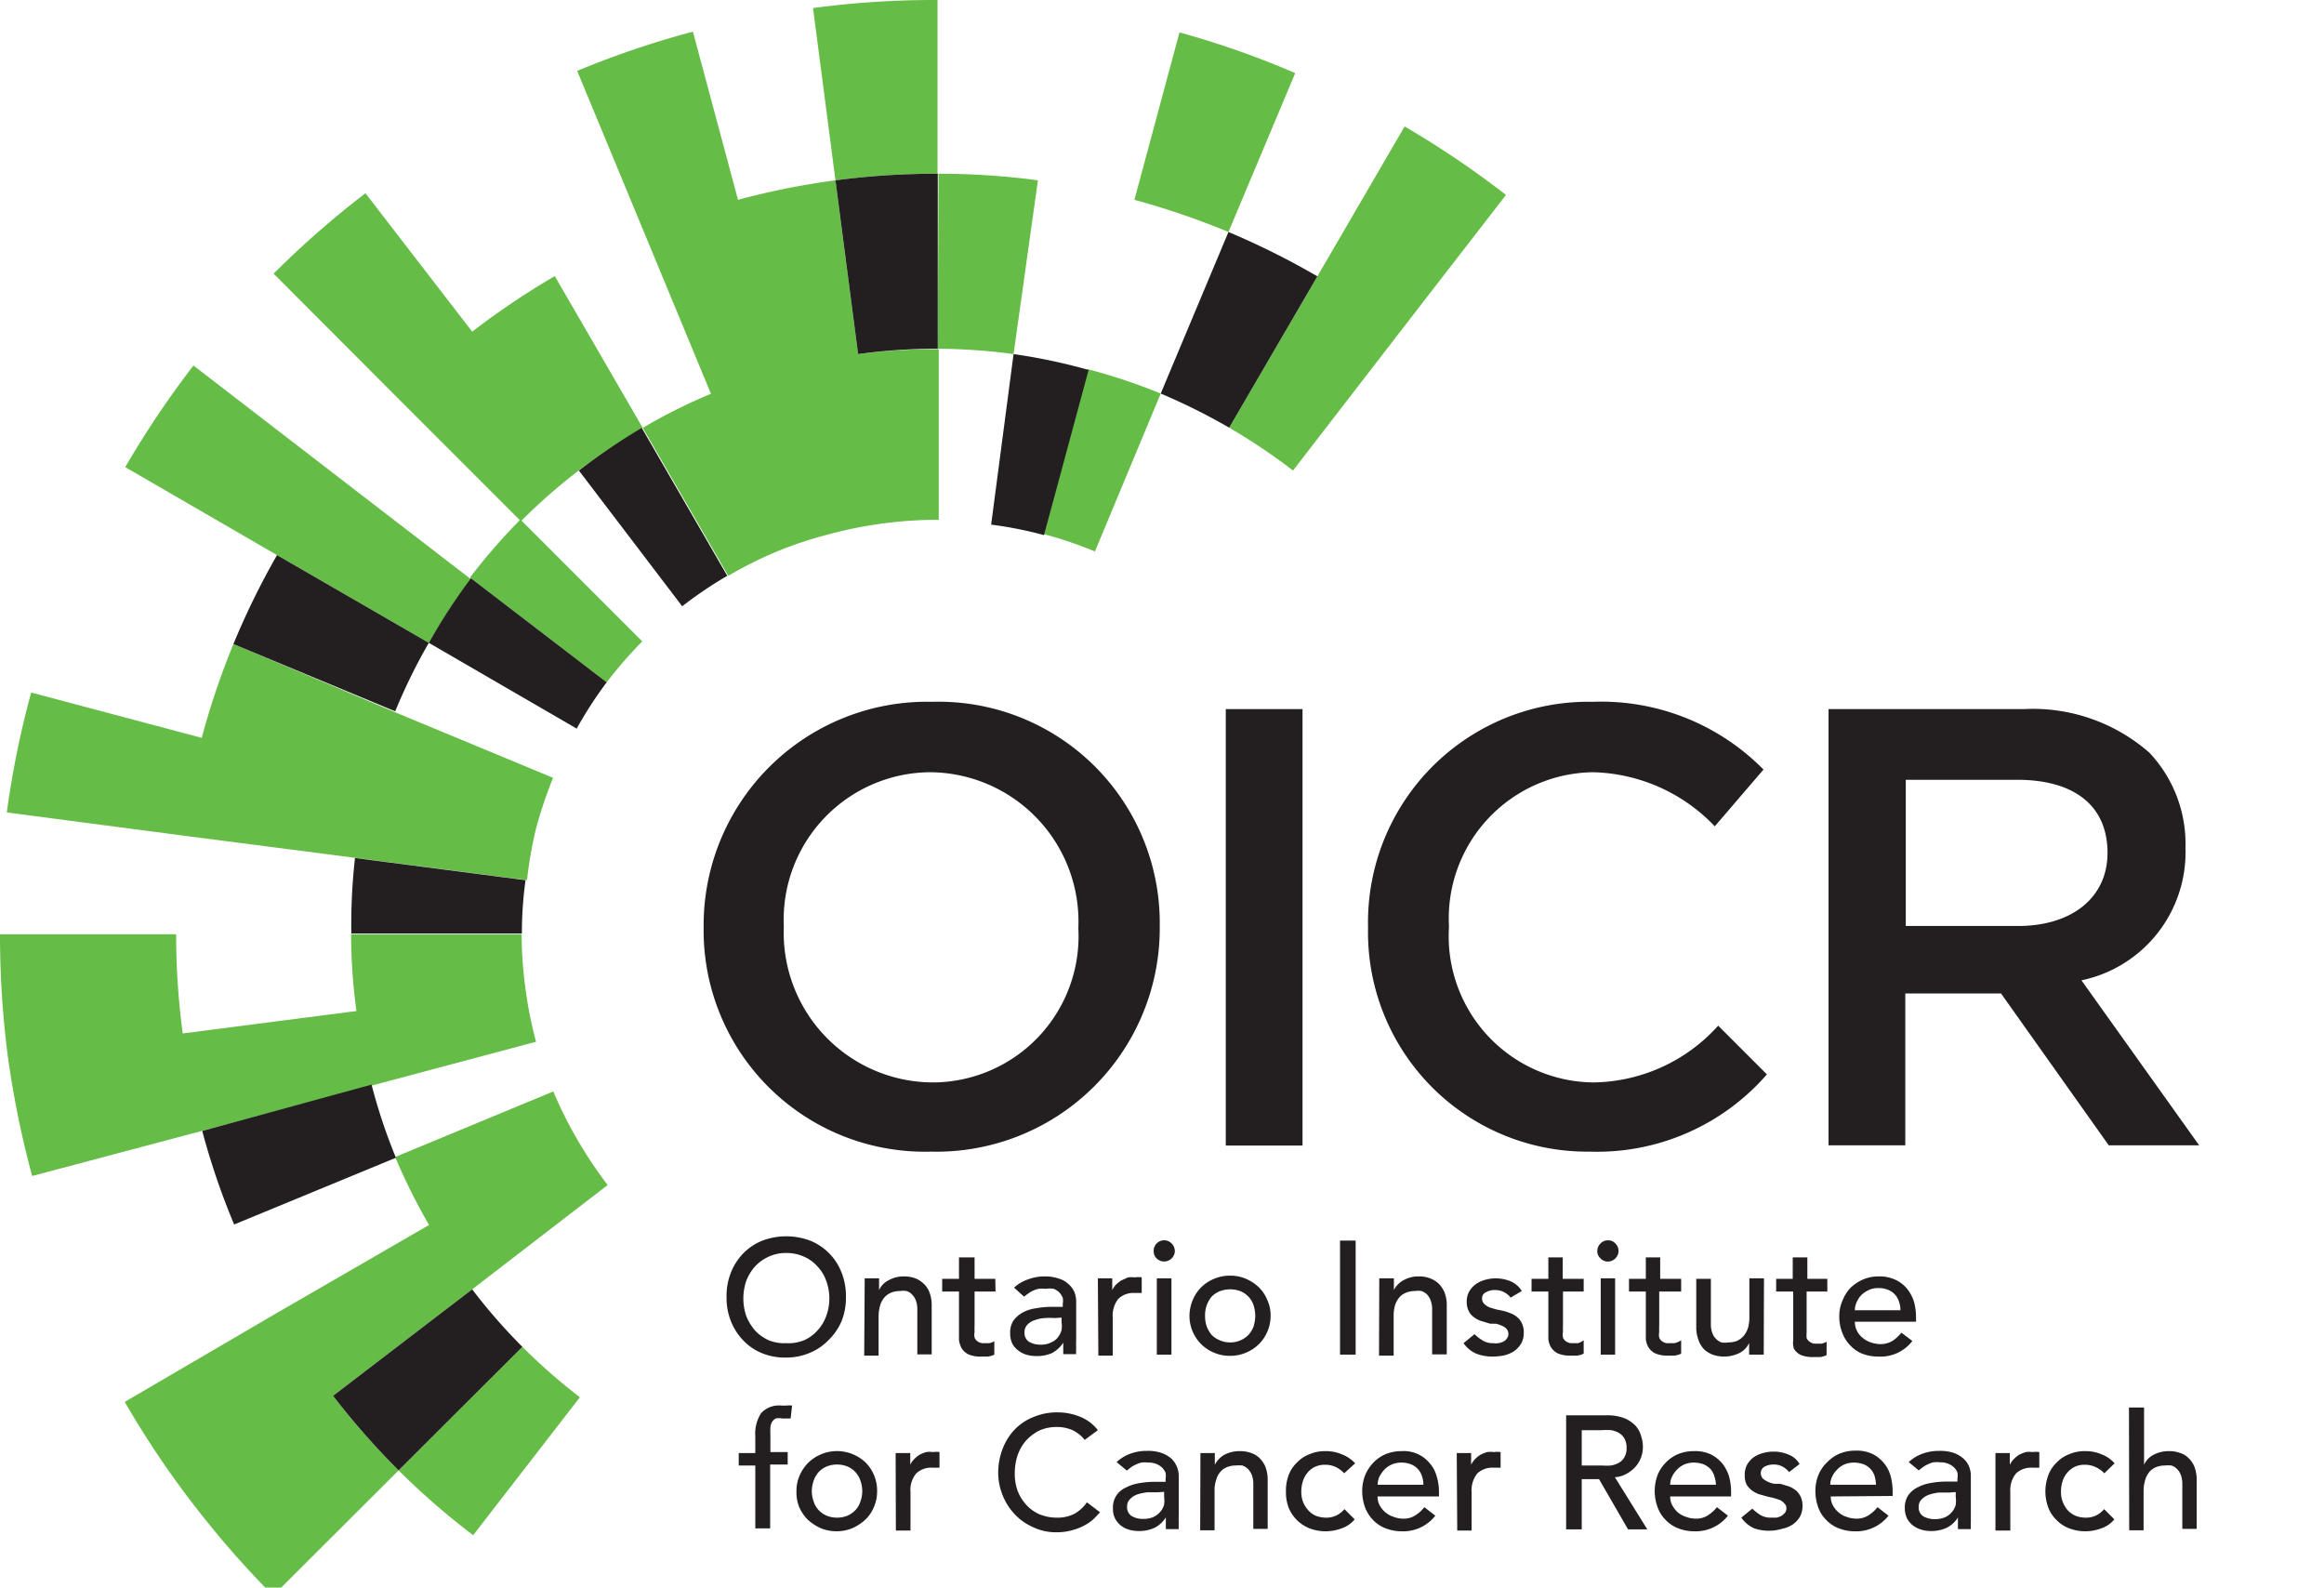 <svg xmlns="http://www.w3.org/2000/svg" xmlns:svg="http://www.w3.org/2000/svg" id="svg8190" width="95.385" height="65.148" version="1.1" viewBox="0 0 95.385 65.148"><defs id="defs8014"><style id="style8012">.cls-1{fill:#c2c1c0}.cls-2{fill:#010101}.cls-3{fill:#65bc46}.cls-4{fill:#231f20}</style><clipPath id="clipPath8741" clipPathUnits="userSpaceOnUse"><rect id="rect8743" width="96.715" height="65.806" x="-1.329" y="-.658" fill="#c8bf56" fill-opacity=".439" stroke="none" stroke-dasharray="none" stroke-miterlimit="4" stroke-opacity=".963" stroke-width=".91"/></clipPath></defs><title id="title8016">Artwork</title><g id="Layer_2" clip-path="url(#clipPath8741)" data-name="Layer 2" transform="translate(4.5010173e-6,1.1408888e-5)"><g id="Artwork"><rect id="rect8018" width="1" height="38.92" x="105.33" y="24.87" fill="#c2c1c0" class="cls-1"/><path id="path8020" fill="#010101" d="M 128.44,31.48 H 134 V 39 a 16.69,16.69 0 0 1 -2.6,0.63 20.15,20.15 0 0 1 -2.69,0.18 6.72,6.72 0 0 1 -5.25,-2 8.11,8.11 0 0 1 -1.85,-5.69 7.58,7.58 0 0 1 2.08,-5.67 7.83,7.83 0 0 1 5.73,-2 11.17,11.17 0 0 1 4.45,0.9 l -0.86,2 a 8.71,8.71 0 0 0 -3.65,-0.84 4.91,4.91 0 0 0 -3.83,1.49 5.79,5.79 0 0 0 -1.39,4.12 6.11,6.11 0 0 0 1.26,4.18 4.54,4.54 0 0 0 3.6,1.46 12.15,12.15 0 0 0 2.54,-0.3 v -3.88 h -3.11 z" class="cls-2"/><path id="path8022" fill="#010101" d="m 142.77,39.82 a 5.47,5.47 0 0 1 -4.13,-1.58 5.82,5.82 0 0 1 -1.49,-4.24 6.45,6.45 0 0 1 1.38,-4.37 4.77,4.77 0 0 1 3.8,-1.59 4.69,4.69 0 0 1 3.56,1.4 5.21,5.21 0 0 1 1.3,3.75 v 1.3 h -7.56 a 3.74,3.74 0 0 0 0.89,2.54 3.12,3.12 0 0 0 2.37,0.89 9.06,9.06 0 0 0 1.87,-0.19 10.19,10.19 0 0 0 1.86,-0.63 v 2 a 7.59,7.59 0 0 1 -1.78,0.59 11.09,11.09 0 0 1 -2.07,0.13 z m -0.44,-9.93 a 2.4,2.4 0 0 0 -1.84,0.73 3.44,3.44 0 0 0 -0.83,2.12 h 5.15 a 3.15,3.15 0 0 0 -0.68,-2.13 2.32,2.32 0 0 0 -1.8,-0.72 z" class="cls-2"/><path id="path8024" fill="#010101" d="M 160.42,39.61 H 158 v -7 a 3.08,3.08 0 0 0 -0.53,-2 2,2 0 0 0 -1.68,-0.65 2.68,2.68 0 0 0 -2.24,0.9 4.94,4.94 0 0 0 -0.71,3 v 5.65 h -2.41 V 28.24 h 1.89 l 0.34,1.49 h 0.12 a 3.29,3.29 0 0 1 1.46,-1.25 4.84,4.84 0 0 1 2.09,-0.44 q 4.08,0 4.08,4.15 z" class="cls-2"/><path id="path8026" fill="#010101" d="m 174.36,33.92 a 6.2,6.2 0 0 1 -1.47,4.32 5.12,5.12 0 0 1 -4,1.56 5.4,5.4 0 0 1 -2.81,-0.72 4.68,4.68 0 0 1 -1.88,-2.08 6.87,6.87 0 0 1 -0.66,-3.12 6.09,6.09 0 0 1 1.46,-4.29 5.12,5.12 0 0 1 4,-1.59 5,5 0 0 1 3.9,1.58 6.16,6.16 0 0 1 1.46,4.34 z m -8.25,0 c 0,2.62 1,3.93 2.9,3.93 1.9,0 2.89,-1.31 2.88,-3.93 C 171.88,31.3 170.92,30 169,30 a 2.48,2.48 0 0 0 -2.2,1 5.12,5.12 0 0 0 -0.69,2.92 z" class="cls-2"/><path id="path8028" fill="#010101" d="m 187.21,39.61 h -2.42 v -7 a 3.17,3.17 0 0 0 -0.49,-1.94 1.82,1.82 0 0 0 -1.54,-0.64 2.32,2.32 0 0 0 -2,0.91 5.31,5.31 0 0 0 -0.65,3 v 5.65 H 177.7 V 28.24 h 1.89 l 0.34,1.49 h 0.12 a 3.12,3.12 0 0 1 1.37,-1.25 4.46,4.46 0 0 1 2,-0.44 c 1.74,0 2.89,0.59 3.47,1.78 h 0.16 a 3.45,3.45 0 0 1 1.42,-1.31 4.45,4.45 0 0 1 2.09,-0.47 3.81,3.81 0 0 1 3,1 4.52,4.52 0 0 1 0.93,3.13 v 7.39 h -2.41 v -7 A 3.16,3.16 0 0 0 191.58,30.62 1.82,1.82 0 0 0 190,30 a 2.38,2.38 0 0 0 -2.06,0.88 4.48,4.48 0 0 0 -0.65,2.69 z" class="cls-2"/><path id="path8030" fill="#010101" d="m 198.11,25.24 a 1.31,1.31 0 0 1 0.35,-1 1.35,1.35 0 0 1 1,-0.35 1.33,1.33 0 0 1 1,0.35 1.35,1.35 0 0 1 0.35,1 1.31,1.31 0 0 1 -0.35,1 1.37,1.37 0 0 1 -1,0.35 1.35,1.35 0 0 1 -1,-0.35 1.31,1.31 0 0 1 -0.35,-1 z m 2.55,14.35 h -2.41 V 28.24 h 2.41 z" class="cls-2"/><path id="path8032" fill="#010101" d="M 209.21,39.82 A 5,5 0 0 1 205.3,38.32 6.22,6.22 0 0 1 204,34 a 6.28,6.28 0 0 1 1.4,-4.4 5.16,5.16 0 0 1 4,-1.54 7.52,7.52 0 0 1 3.23,0.67 l -0.7,1.93 a 7.09,7.09 0 0 0 -2.52,-0.59 q -2.94,0 -2.94,3.91 a 4.62,4.62 0 0 0 0.73,2.87 2.54,2.54 0 0 0 2.15,1 6.2,6.2 0 0 0 3,-0.8 v 2.1 a 5,5 0 0 1 -1.38,0.54 8.3,8.3 0 0 1 -1.76,0.13 z" class="cls-2"/><path id="path8034" fill="#010101" d="m 223.18,36.38 a 3,3 0 0 1 -1.18,2.55 5.76,5.76 0 0 1 -3.47,0.89 8.26,8.26 0 0 1 -3.64,-0.69 v -2.08 a 9.07,9.07 0 0 0 3.72,0.92 c 1.48,0 2.23,-0.45 2.23,-1.34 a 1.06,1.06 0 0 0 -0.25,-0.72 3.12,3.12 0 0 0 -0.81,-0.59 13.68,13.68 0 0 0 -1.57,-0.7 7.17,7.17 0 0 1 -2.65,-1.52 2.81,2.81 0 0 1 -0.69,-2 2.59,2.59 0 0 1 1.13,-2.26 5.59,5.59 0 0 1 3.19,-0.8 9,9 0 0 1 3.78,0.81 l -0.78,1.81 A 8.26,8.26 0 0 0 219.1,29.9 c -1.28,0 -1.91,0.36 -1.91,1.09 a 1.08,1.08 0 0 0 0.5,0.9 10.68,10.68 0 0 0 2.17,1 10.1,10.1 0 0 1 2,1 3.1,3.1 0 0 1 0.94,1 3,3 0 0 1 0.38,1.49 z" class="cls-2"/><path id="path8036" fill="#010101" d="M 239.38,39.61 238.89,38 h -0.08 a 4.67,4.67 0 0 1 -1.65,1.41 5.18,5.18 0 0 1 -2.13,0.37 3.6,3.6 0 0 1 -2.61,-0.9 3.36,3.36 0 0 1 -0.94,-2.55 3,3 0 0 1 1.3,-2.65 7.47,7.47 0 0 1 4,-1 l 2,-0.06 v -0.6 a 2.34,2.34 0 0 0 -0.51,-1.63 2.08,2.08 0 0 0 -1.57,-0.54 5.55,5.55 0 0 0 -1.67,0.26 13.64,13.64 0 0 0 -1.54,0.6 L 232.71,29 a 8.26,8.26 0 0 1 2,-0.73 9,9 0 0 1 2.07,-0.25 4.93,4.93 0 0 1 3.27,0.94 3.69,3.69 0 0 1 1.1,3 V 39.6 Z M 235.79,38 a 3,3 0 0 0 2.1,-0.73 2.68,2.68 0 0 0 0.79,-2.06 v -0.94 l -1.46,0.06 a 5,5 0 0 0 -2.48,0.57 1.71,1.71 0 0 0 -0.77,1.55 1.51,1.51 0 0 0 0.45,1.17 2,2 0 0 0 1.37,0.38 z" class="cls-2"/><path id="path8038" fill="#010101" d="m 255,39.61 h -2.42 v -7 a 3.08,3.08 0 0 0 -0.53,-2 2,2 0 0 0 -1.68,-0.65 2.68,2.68 0 0 0 -2.24,0.9 4.94,4.94 0 0 0 -0.71,3 v 5.65 H 245 V 28.24 h 1.9 l 0.34,1.49 h 0.12 a 3.29,3.29 0 0 1 1.46,-1.25 4.84,4.84 0 0 1 2.08,-0.48 q 4.1,0 4.1,4.19 z" class="cls-2"/><path id="path8040" fill="#010101" d="m 262.67,39.82 a 4,4 0 0 1 -3.31,-1.58 6.85,6.85 0 0 1 -1.19,-4.32 6.91,6.91 0 0 1 1.21,-4.34 4,4 0 0 1 3.34,-1.58 3.91,3.91 0 0 1 3.4,1.65 h 0.12 a 13.84,13.84 0 0 1 -0.17,-1.93 v -4.06 h 2.42 v 16 h -1.89 l -0.42,-1.49 h -0.11 a 3.86,3.86 0 0 1 -3.4,1.65 z m 0.65,-2 a 2.63,2.63 0 0 0 2.16,-0.84 4.4,4.4 0 0 0 0.7,-2.71 V 34 a 5.08,5.08 0 0 0 -0.7,-3 2.59,2.59 0 0 0 -2.18,-0.9 2.22,2.22 0 0 0 -2,1 5.29,5.29 0 0 0 -0.69,2.94 5.09,5.09 0 0 0 0.67,2.88 2.22,2.22 0 0 0 2.04,0.95 z" class="cls-2"/><path id="path8042" fill="#010101" d="m 122.31,48.62 h 4.45 a 8.37,8.37 0 0 1 4.48,0.9 3.18,3.18 0 0 1 1.38,2.85 3.49,3.49 0 0 1 -0.68,2.18 3,3 0 0 1 -1.95,1.1 v 0.1 a 3.87,3.87 0 0 1 2.32,1.17 3.6,3.6 0 0 1 0.74,2.37 3.87,3.87 0 0 1 -1.41,3.16 6.11,6.11 0 0 1 -3.92,1.14 h -5.41 z m 2.45,6.19 h 2.36 a 4,4 0 0 0 2.25,-0.49 1.89,1.89 0 0 0 0.71,-1.66 1.67,1.67 0 0 0 -0.76,-1.53 4.77,4.77 0 0 0 -2.43,-0.47 h -2.12 z m 0,2 v 4.75 h 2.6 a 3.81,3.81 0 0 0 2.32,-0.59 2.18,2.18 0 0 0 0.78,-1.86 2,2 0 0 0 -0.8,-1.73 4.22,4.22 0 0 0 -2.43,-0.56 z" class="cls-2"/><path id="path8044" fill="#010101" d="m 136.29,49.24 a 1.31,1.31 0 0 1 0.35,-1 1.35,1.35 0 0 1 1,-0.35 1.33,1.33 0 0 1 1,0.35 1.35,1.35 0 0 1 0.35,1 1.31,1.31 0 0 1 -0.35,1 1.37,1.37 0 0 1 -1,0.35 1.35,1.35 0 0 1 -1,-0.35 1.31,1.31 0 0 1 -0.35,-1 z m 2.6,14.37 h -2.41 V 52.24 h 2.41 z" class="cls-2"/><path id="path8046" fill="#010101" d="m 152.89,57.92 a 6.24,6.24 0 0 1 -1.44,4.32 5.12,5.12 0 0 1 -4,1.56 5.4,5.4 0 0 1 -2.81,-0.72 4.68,4.68 0 0 1 -1.88,-2.08 6.87,6.87 0 0 1 -0.66,-3.12 6.09,6.09 0 0 1 1.42,-4.31 5.12,5.12 0 0 1 4,-1.55 5,5 0 0 1 3.9,1.58 6.13,6.13 0 0 1 1.47,4.32 z m -8.25,0 c 0,2.62 1,3.93 2.9,3.93 1.9,0 2.89,-1.31 2.87,-3.93 -0.02,-2.62 -1,-3.89 -2.89,-3.89 a 2.48,2.48 0 0 0 -2.2,1 5.05,5.05 0 0 0 -0.7,2.89 z" class="cls-2"/><path id="path8048" fill="#010101" d="m 156,49.24 a 1.31,1.31 0 0 1 0.35,-1 1.35,1.35 0 0 1 1,-0.35 1.33,1.33 0 0 1 1,0.35 1.35,1.35 0 0 1 0.35,1 1.31,1.31 0 0 1 -0.35,1 1.37,1.37 0 0 1 -1,0.35 1.35,1.35 0 0 1 -1,-0.35 1.31,1.31 0 0 1 -0.35,-1 z m 2.55,14.35 h -2.41 V 52.24 h 2.41 z" class="cls-2"/><path id="path8050" fill="#010101" d="m 172.53,63.61 h -2.42 v -7 a 3.08,3.08 0 0 0 -0.53,-2 2,2 0 0 0 -1.68,-0.61 2.68,2.68 0 0 0 -2.24,0.9 4.94,4.94 0 0 0 -0.71,3 v 5.65 h -2.41 V 52.24 h 1.89 l 0.34,1.49 h 0.12 a 3.29,3.29 0 0 1 1.46,-1.25 4.84,4.84 0 0 1 2.09,-0.44 q 4.08,0 4.08,4.15 z" class="cls-2"/><path id="path8052" fill="#010101" d="m 182.1,54.09 h -2.77 v 9.52 h -2.44 V 54.09 H 175 V 53 l 1.87,-0.73 V 51.5 a 4.09,4.09 0 0 1 0.94,-3 3.81,3.81 0 0 1 2.88,-1 7.63,7.63 0 0 1 2.5,0.42 l -0.64,1.83 a 5.47,5.47 0 0 0 -1.7,-0.29 1.36,1.36 0 0 0 -1.19,0.51 2.54,2.54 0 0 0 -0.37,1.52 v 0.75 h 2.77 z" class="cls-2"/><path id="path8054" fill="#010101" d="m 194.61,57.92 a 6.18,6.18 0 0 1 -1.43,4.32 5.12,5.12 0 0 1 -4,1.56 5.4,5.4 0 0 1 -2.81,-0.72 4.68,4.68 0 0 1 -1.88,-2.08 6.87,6.87 0 0 1 -0.66,-3.12 6.09,6.09 0 0 1 1.42,-4.31 5.12,5.12 0 0 1 4,-1.55 5,5 0 0 1 3.9,1.58 6.12,6.12 0 0 1 1.46,4.32 z m -8.25,0 c 0,2.62 1,3.93 2.9,3.93 1.9,0 2.89,-1.31 2.87,-3.93 -0.02,-2.62 -1,-3.89 -2.89,-3.89 a 2.48,2.48 0 0 0 -2.2,1 5.12,5.12 0 0 0 -0.69,2.89 z" class="cls-2"/><path id="path8056" fill="#010101" d="m 203.65,52.06 a 5.41,5.41 0 0 1 1.2,0.1 l -0.24,2.25 a 4.81,4.81 0 0 0 -1.07,-0.12 3.11,3.11 0 0 0 -2.34,0.94 3.37,3.37 0 0 0 -0.9,2.45 v 5.93 h -2.41 V 52.24 h 1.89 l 0.32,2 h 0.12 a 4.45,4.45 0 0 1 1.47,-1.61 3.48,3.48 0 0 1 1.96,-0.57 z" class="cls-2"/><path id="path8058" fill="#010101" d="m 217,63.61 h -2.42 v -7 a 3.17,3.17 0 0 0 -0.49,-1.94 1.82,1.82 0 0 0 -1.54,-0.64 2.32,2.32 0 0 0 -2,0.91 5.31,5.31 0 0 0 -0.65,3 v 5.65 h -2.41 V 52.24 h 1.89 l 0.34,1.49 h 0.12 a 3.12,3.12 0 0 1 1.37,-1.25 4.46,4.46 0 0 1 2,-0.44 c 1.74,0 2.89,0.59 3.47,1.78 h 0.16 a 3.45,3.45 0 0 1 1.42,-1.31 4.45,4.45 0 0 1 2.09,-0.47 3.81,3.81 0 0 1 3,1 4.55,4.55 0 0 1 0.8,3.2 v 7.39 h -2.41 v -7 a 3.16,3.16 0 0 0 -0.5,-1.94 1.82,1.82 0 0 0 -1.54,-0.64 2.38,2.38 0 0 0 -2.06,0.88 4.48,4.48 0 0 0 -0.65,2.69 z" class="cls-2"/><path id="path8060" fill="#010101" d="M 235.18,63.61 234.7,62 h -0.08 a 4.67,4.67 0 0 1 -1.62,1.44 5.18,5.18 0 0 1 -2.13,0.37 3.6,3.6 0 0 1 -2.61,-0.9 3.36,3.36 0 0 1 -0.94,-2.55 3,3 0 0 1 1.3,-2.65 7.47,7.47 0 0 1 4,-1 l 2,-0.06 v -0.6 a 2.34,2.34 0 0 0 -0.51,-1.63 2.08,2.08 0 0 0 -1.57,-0.54 5.55,5.55 0 0 0 -1.67,0.26 13.64,13.64 0 0 0 -1.54,0.6 L 228.52,53 a 8.26,8.26 0 0 1 2,-0.73 9,9 0 0 1 2.07,-0.25 4.93,4.93 0 0 1 3.27,0.94 3.69,3.69 0 0 1 1.1,3 V 63.6 Z M 231.59,62 a 3,3 0 0 0 2.11,-0.73 2.68,2.68 0 0 0 0.79,-2.06 V 58.27 L 233,58.3 a 5,5 0 0 0 -2.48,0.57 1.71,1.71 0 0 0 -0.77,1.55 1.51,1.51 0 0 0 0.45,1.17 1.94,1.94 0 0 0 1.36,0.38 z" class="cls-2"/><path id="path8062" fill="#010101" d="m 245,61.87 a 5.84,5.84 0 0 0 1.76,-0.28 v 1.81 a 5,5 0 0 1 -1,0.29 7.17,7.17 0 0 1 -1.31,0.12 q -3.42,0 -3.42,-3.61 v -6.11 h -1.55 V 53 l 1.66,-0.88 0.82,-2.4 h 1.49 v 2.49 h 3.23 v 1.83 h -3.23 v 6.07 a 1.7,1.7 0 0 0 0.44,1.29 1.62,1.62 0 0 0 1.11,0.47 z" class="cls-2"/><path id="path8064" fill="#010101" d="m 249.42,49.24 a 1.31,1.31 0 0 1 0.35,-1 1.35,1.35 0 0 1 1,-0.35 1.33,1.33 0 0 1 1,0.35 1.35,1.35 0 0 1 0.35,1 1.31,1.31 0 0 1 -0.35,1 1.37,1.37 0 0 1 -1,0.35 1.35,1.35 0 0 1 -1,-0.35 1.31,1.31 0 0 1 -0.35,-1 z M 252,63.59 h -2.41 V 52.24 H 252 Z" class="cls-2"/><path id="path8066" fill="#010101" d="m 260.52,63.82 a 5,5 0 0 1 -3.91,-1.5 6.22,6.22 0 0 1 -1.34,-4.32 6.28,6.28 0 0 1 1.4,-4.4 5.16,5.16 0 0 1 4,-1.54 7.52,7.52 0 0 1 3.23,0.67 l -0.73,1.94 a 7.09,7.09 0 0 0 -2.52,-0.59 q -2.94,0 -2.94,3.91 a 4.62,4.62 0 0 0 0.73,2.87 2.54,2.54 0 0 0 2.15,1 6.2,6.2 0 0 0 3,-0.8 v 2.1 a 5,5 0 0 1 -1.38,0.54 8.73,8.73 0 0 1 -1.69,0.12 z" class="cls-2"/><path id="path8068" fill="#010101" d="m 274.49,60.38 a 3,3 0 0 1 -1.21,2.55 5.76,5.76 0 0 1 -3.47,0.89 8.26,8.26 0 0 1 -3.64,-0.69 v -2.08 a 9.07,9.07 0 0 0 3.72,0.92 c 1.48,0 2.23,-0.45 2.23,-1.34 a 1.06,1.06 0 0 0 -0.25,-0.72 3.12,3.12 0 0 0 -0.81,-0.59 13.68,13.68 0 0 0 -1.57,-0.7 7.25,7.25 0 0 1 -2.6,-1.52 2.81,2.81 0 0 1 -0.69,-2 2.59,2.59 0 0 1 1.17,-2.26 5.59,5.59 0 0 1 3.19,-0.8 9,9 0 0 1 3.78,0.81 l -0.78,1.81 a 8.26,8.26 0 0 0 -3.09,-0.76 c -1.28,0 -1.91,0.36 -1.91,1.09 a 1.08,1.08 0 0 0 0.5,0.9 10.68,10.68 0 0 0 2.17,1 10.1,10.1 0 0 1 2,1 3.1,3.1 0 0 1 0.94,1 3.06,3.06 0 0 1 0.32,1.49 z" class="cls-2"/><path id="path8070" fill="#65bc46" d="M 38.48,7.13 V 0 h -0.11 a 37.6,37.6 0 0 0 -5,0.33 l 0.92,7.07 a 31.26,31.26 0 0 1 4.13,-0.27 z" class="cls-3"/><path id="path8072" fill="#65bc46" d="m 14.63,35.21 7,0.91 A 17.16,17.16 0 0 1 22,34 18.14,18.14 0 0 1 22.7,31.92 l -6.48,-2.69 -6.64,-2.8 a 31.67,31.67 0 0 0 -1.3,3.85 l -7,-1.86 a 37.9,37.9 0 0 0 -1,4.92 l 7.16,0.94 z" class="cls-3"/><path id="path8074" fill="#65bc46" d="M 48.41,1.33 46.56,8.2 a 31.91,31.91 0 0 1 3.86,1.32 L 53.16,3 A 36.42,36.42 0 0 0 48.41,1.33 Z" class="cls-3"/><path id="path8076" fill="#65bc46" d="m 23.8,57.34 a 24.44,24.44 0 0 1 -2.36,-2.07 l -5.08,5.07 A 30,30 0 0 0 19.42,63 Z" class="cls-3"/><path id="path8078" fill="#65bc46" d="M 15.25,44.55 22,42.75 a 16.85,16.85 0 0 1 -0.43,-2.16 16.55,16.55 0 0 1 -0.16,-2.25 h -7 a 23.59,23.59 0 0 0 0.22,3.15 L 7.5,42.41 A 30.35,30.35 0 0 1 7.23,38.34 H 0 a 38.93,38.93 0 0 0 0.32,5 39.63,39.63 0 0 0 1,4.92 l 7,-1.86 z" class="cls-3"/><path id="path8080" fill="#65bc46" d="m 24.94,48.63 a 17.85,17.85 0 0 1 -1.23,-1.84 17.14,17.14 0 0 1 -1,-2 l -6.49,2.69 a 24.17,24.17 0 0 0 1.39,2.79 l -6.23,3.6 -6.26,3.66 a 37.86,37.86 0 0 0 2.79,4.17 39.52,39.52 0 0 0 3.3,3.78 l 5.15,-5.14 a 31.32,31.32 0 0 1 -2.69,-3.06 l 5.71,-4.37 z" class="cls-3"/><path id="path8082" fill="#65bc46" d="m 42.85,21.92 a 17.14,17.14 0 0 1 2.09,0.71 l 2.7,-6.48 a 24,24 0 0 0 -3,-1 z" class="cls-3"/><path id="path8084" fill="#65bc46" d="M 35.22,14.53 34.29,7.4 a 31.11,31.11 0 0 0 -4,0.8 L 28.44,1.3 a 36.85,36.85 0 0 0 -4.75,1.61 l 2.74,6.61 2.75,6.64 a 22.16,22.16 0 0 0 -2.8,1.4 l 3.51,6.07 a 16.62,16.62 0 0 1 2,-1 16.05,16.05 0 0 1 2.11,-0.7 17,17 0 0 1 2.17,-0.44 17.27,17.27 0 0 1 2.29,-0.16 h 0.07 v -7 h -0.07 a 24.11,24.11 0 0 0 -3.24,0.2 z" class="cls-3"/><path id="path8086" fill="#65bc46" d="m 38.49,14.31 a 24.61,24.61 0 0 1 3.11,0.22 l 1,-7.13 A 30.61,30.61 0 0 0 38.52,7.13 Z" class="cls-3"/><path id="path8088" fill="#65bc46" d="M 19.38,13.61 15,7.93 a 38.22,38.22 0 0 0 -3.77,3.3 l 5.07,5.08 5.08,5.08 a 23.59,23.59 0 0 1 5,-3.83 l -3.61,-6.23 a 32.38,32.38 0 0 0 -3.39,2.28 z" class="cls-3"/><path id="path8090" fill="#65bc46" d="m 24.9,28 a 17.93,17.93 0 0 1 1.46,-1.68 l -5,-5 a 24.68,24.68 0 0 0 -2.07,2.38 z" class="cls-3"/><path id="path8092" fill="#65bc46" d="m 7.94,15 a 38.91,38.91 0 0 0 -2.8,4.17 l 6.23,3.61 6.23,3.6 a 24.08,24.08 0 0 1 1.73,-2.61 l -5.69,-4.38 z" class="cls-3"/><path id="path8094" fill="#65bc46" d="m 57.65,5.19 -3.58,6.15 -3.62,6.21 a 24.46,24.46 0 0 1 2.62,1.76 L 57.46,13.62 61.81,8 A 37.81,37.81 0 0 0 57.65,5.19 Z" class="cls-3"/><path id="path8096" fill="#231f20" d="M 54.07,11.34 A 31.83,31.83 0 0 0 50.42,9.52 l -2.78,6.63 a 25.36,25.36 0 0 1 2.81,1.4 z" class="cls-4"/><path id="path8098" fill="#231f20" d="m 41.6,14.53 -0.92,7 a 15.72,15.72 0 0 1 2.17,0.43 l 1.83,-6.78 A 24,24 0 0 0 41.6,14.53 Z" class="cls-4"/><path id="path8100" fill="#231f20" d="M 38.42,7.13 A 31.26,31.26 0 0 0 34.29,7.4 l 0.93,7.13 a 24.11,24.11 0 0 1 3.2,-0.22 h 0.07 V 7.13 Z" class="cls-4"/><path id="path8102" fill="#231f20" d="m 9.58,26.43 6.64,2.76 a 23.6,23.6 0 0 1 1.38,-2.81 l -6.23,-3.6 a 31.64,31.64 0 0 0 -1.79,3.65 z" class="cls-4"/><path id="path8104" fill="#231f20" d="m 16.36,60.34 5.08,-5.07 a 23.05,23.05 0 0 1 -2.06,-2.36 l -5.71,4.37 a 31.32,31.32 0 0 0 2.69,3.06 z" class="cls-4"/><path id="path8106" fill="#231f20" d="m 17.6,26.38 6.07,3.52 A 16.62,16.62 0 0 1 24.9,28 l -5.57,-4.27 a 24.08,24.08 0 0 0 -1.73,2.65 z" class="cls-4"/><path id="path8108" fill="#231f20" d="m 14.42,38.31 v 0 h 7 v 0 a 15.9,15.9 0 0 1 0.15,-2.19 l -7,-0.91 a 24.45,24.45 0 0 0 -0.15,3.1 z" class="cls-4"/><path id="path8110" fill="#231f20" d="m 9.61,50.25 6.64,-2.74 a 22.88,22.88 0 0 1 -1,-3 l -6.95,1.9 a 29.94,29.94 0 0 0 1.31,3.84 z" class="cls-4"/><path id="path8112" fill="#231f20" d="M 23.76,19.31 28,24.88 a 16.66,16.66 0 0 1 1.85,-1.25 l -3.51,-6.07 a 24.37,24.37 0 0 0 -2.58,1.75 z" class="cls-4"/><path id="path8114" fill="#231f20" d="m 32.25,55.71 a 2.45,2.45 0 0 1 -1,-0.19 A 2.18,2.18 0 0 1 30.5,55 2.43,2.43 0 0 1 30,54.22 a 2.58,2.58 0 0 1 -0.18,-1 2.61,2.61 0 0 1 0.18,-1 2.43,2.43 0 0 1 0.5,-0.78 2.33,2.33 0 0 1 0.77,-0.52 2.79,2.79 0 0 1 2,0 2.3,2.3 0 0 1 1.27,1.3 2.61,2.61 0 0 1 0.18,1 2.58,2.58 0 0 1 -0.18,1 A 2.43,2.43 0 0 1 34,55 a 2.28,2.28 0 0 1 -0.77,0.52 2.46,2.46 0 0 1 -0.98,0.19 z m 0,-0.59 A 1.73,1.73 0 0 0 33,55 a 1.59,1.59 0 0 0 0.55,-0.4 1.71,1.71 0 0 0 0.36,-0.59 2.09,2.09 0 0 0 0,-1.45 1.62,1.62 0 0 0 -0.36,-0.59 1.59,1.59 0 0 0 -0.55,-0.4 1.73,1.73 0 0 0 -0.73,-0.15 1.66,1.66 0 0 0 -0.72,0.15 1.74,1.74 0 0 0 -0.56,0.4 2,2 0 0 0 -0.36,0.59 2.25,2.25 0 0 0 0,1.45 2.08,2.08 0 0 0 0.36,0.59 1.74,1.74 0 0 0 0.56,0.4 1.66,1.66 0 0 0 0.7,0.12 z" class="cls-4"/><path id="path8116" fill="#231f20" d="m 35.49,52.46 h 0.59 v 0.48 0 a 0.84,0.84 0 0 1 0.39,-0.4 1.22,1.22 0 0 1 0.64,-0.16 1.25,1.25 0 0 1 0.43,0.07 1,1 0 0 1 0.36,0.22 0.9,0.9 0 0 1 0.25,0.37 1.45,1.45 0 0 1 0.09,0.54 v 2 h -0.59 v -1.84 a 1,1 0 0 0 -0.06,-0.37 0.63,0.63 0 0 0 -0.16,-0.25 0.49,0.49 0 0 0 -0.23,-0.14 0.75,0.75 0 0 0 -0.26,0 1,1 0 0 0 -0.35,0.06 0.8,0.8 0 0 0 -0.27,0.18 0.89,0.89 0 0 0 -0.19,0.33 1.61,1.61 0 0 0 -0.07,0.47 v 1.61 h -0.59 z" class="cls-4"/><path id="path8118" fill="#231f20" d="M 40.86,53 H 40 v 1.4 a 2.35,2.35 0 0 0 0,0.26 0.59,0.59 0 0 0 0,0.23 0.34,0.34 0 0 0 0.13,0.16 0.4,0.4 0 0 0 0.26,0.07 h 0.22 a 0.7,0.7 0 0 0 0.2,-0.08 v 0.55 a 0.86,0.86 0 0 1 -0.27,0.08 h -0.26 a 1.23,1.23 0 0 1 -0.53,-0.09 0.69,0.69 0 0 1 -0.28,-0.25 1,1 0 0 1 -0.11,-0.34 c 0,-0.13 0,-0.25 0,-0.38 V 53 h -0.69 v -0.52 h 0.69 V 51.6 H 40 v 0.88 h 0.85 z" class="cls-4"/><path id="path8120" fill="#231f20" d="m 41.62,52.84 a 1.62,1.62 0 0 1 0.58,-0.34 1.92,1.92 0 0 1 0.66,-0.12 1.8,1.8 0 0 1 0.6,0.09 1,1 0 0 1 0.4,0.23 0.93,0.93 0 0 1 0.24,0.33 1.09,1.09 0 0 1 0.07,0.4 V 55 a 3,3 0 0 0 0,0.31 2.11,2.11 0 0 0 0,0.26 h -0.53 c 0,-0.16 0,-0.32 0,-0.47 v 0 a 1.27,1.27 0 0 1 -0.47,0.43 1.54,1.54 0 0 1 -0.63,0.12 1.52,1.52 0 0 1 -0.42,-0.06 1,1 0 0 1 -0.34,-0.18 0.85,0.85 0 0 1 -0.24,-0.29 1,1 0 0 1 -0.08,-0.41 0.92,0.92 0 0 1 0.13,-0.51 1.19,1.19 0 0 1 0.37,-0.33 1.55,1.55 0 0 1 0.55,-0.18 3.55,3.55 0 0 1 0.67,-0.06 h 0.44 V 53.5 a 0.69,0.69 0 0 0 0,-0.24 0.74,0.74 0 0 0 -0.14,-0.22 0.76,0.76 0 0 0 -0.23,-0.15 1,1 0 0 0 -0.33,0 1.39,1.39 0 0 0 -0.3,0 1.23,1.23 0 0 0 -0.23,0.08 1.32,1.32 0 0 0 -0.2,0.12 l -0.16,0.12 z m 1.68,1.25 a 3.1,3.1 0 0 0 -0.43,0 1.36,1.36 0 0 0 -0.41,0.09 0.65,0.65 0 0 0 -0.29,0.18 0.41,0.41 0 0 0 -0.12,0.31 0.43,0.43 0 0 0 0.18,0.39 0.9,0.9 0 0 0 0.5,0.12 0.86,0.86 0 0 0 0.41,-0.09 0.67,0.67 0 0 0 0.28,-0.21 0.85,0.85 0 0 0 0.15,-0.3 1.13,1.13 0 0 0 0,-0.32 v -0.19 z" class="cls-4"/><path id="path8122" fill="#231f20" d="m 45.06,52.46 h 0.59 v 0.48 0 a 1.19,1.19 0 0 1 0.16,-0.23 1.84,1.84 0 0 1 0.22,-0.17 l 0.27,-0.12 a 1.55,1.55 0 0 1 0.29,0 0.77,0.77 0 0 1 0.27,0 v 0.64 h -0.14 -0.15 a 0.9,0.9 0 0 0 -0.67,0.24 1.1,1.1 0 0 0 -0.23,0.76 v 1.57 h -0.59 z" class="cls-4"/><path id="path8124" fill="#231f20" d="m 47.35,51.34 a 0.45,0.45 0 0 1 0.12,-0.31 0.43,0.43 0 0 1 0.62,0 0.46,0.46 0 0 1 0.13,0.31 0.44,0.44 0 0 1 -0.75,0.3 0.41,0.41 0 0 1 -0.12,-0.3 z m 0.13,1.12 h 0.6 v 3.13 h -0.6 z" class="cls-4"/><path id="path8126" fill="#231f20" d="m 48.82,54 a 1.66,1.66 0 0 1 0.13,-0.64 1.58,1.58 0 0 1 0.88,-0.88 1.62,1.62 0 0 1 0.66,-0.13 1.57,1.57 0 0 1 0.65,0.13 1.75,1.75 0 0 1 0.53,0.35 1.58,1.58 0 0 1 0.35,0.53 1.5,1.5 0 0 1 0.13,0.64 1.64,1.64 0 0 1 -0.48,1.16 1.69,1.69 0 0 1 -1.18,0.48 A 1.62,1.62 0 0 1 49.83,55.51 1.58,1.58 0 0 1 49.3,55.16 1.64,1.64 0 0 1 48.82,54 Z m 0.64,0 a 1.31,1.31 0 0 0 0.07,0.44 1.27,1.27 0 0 0 0.2,0.34 1,1 0 0 0 0.33,0.22 1.07,1.07 0 0 0 0.86,0 1,1 0 0 0 0.32,-0.22 1.08,1.08 0 0 0 0.21,-0.34 1.62,1.62 0 0 0 0.07,-0.44 1.5,1.5 0 0 0 -0.07,-0.44 0.94,0.94 0 0 0 -0.53,-0.57 1.2,1.2 0 0 0 -0.86,0 1,1 0 0 0 -0.33,0.22 1.19,1.19 0 0 0 -0.2,0.35 1.23,1.23 0 0 0 -0.07,0.44 z" class="cls-4"/><path id="path8128" fill="#231f20" d="m 55,50.91 h 0.64 v 4.68 H 55 Z" class="cls-4"/><path id="path8130" fill="#231f20" d="m 56.61,52.46 h 0.6 v 0.48 0 a 0.94,0.94 0 0 1 0.39,-0.4 1.24,1.24 0 0 1 0.64,-0.16 1.21,1.21 0 0 1 0.43,0.07 1.07,1.07 0 0 1 0.37,0.22 1.14,1.14 0 0 1 0.25,0.37 1.45,1.45 0 0 1 0.09,0.54 v 2 h -0.6 v -1.84 a 1,1 0 0 0 -0.06,-0.37 0.76,0.76 0 0 0 -0.15,-0.25 0.62,0.62 0 0 0 -0.23,-0.14 0.84,0.84 0 0 0 -0.27,0 0.93,0.93 0 0 0 -0.34,0.06 0.75,0.75 0 0 0 -0.28,0.18 1.06,1.06 0 0 0 -0.19,0.33 1.63,1.63 0 0 0 -0.06,0.47 v 1.61 h -0.6 z" class="cls-4"/><path id="path8132" fill="#231f20" d="m 62,53.25 a 0.79,0.79 0 0 0 -0.64,-0.31 0.7,0.7 0 0 0 -0.37,0.09 0.26,0.26 0 0 0 -0.16,0.26 0.29,0.29 0 0 0 0.09,0.22 0.77,0.77 0 0 0 0.21,0.14 l 0.26,0.08 0.24,0.05 a 1.89,1.89 0 0 1 0.36,0.11 0.92,0.92 0 0 1 0.29,0.17 0.7,0.7 0 0 1 0.19,0.26 0.82,0.82 0 0 1 0.07,0.37 0.84,0.84 0 0 1 -0.11,0.45 1,1 0 0 1 -0.29,0.31 1.31,1.31 0 0 1 -0.4,0.17 2.49,2.49 0 0 1 -0.46,0.05 1.85,1.85 0 0 1 -0.69,-0.12 1.23,1.23 0 0 1 -0.52,-0.43 l 0.45,-0.37 a 1.61,1.61 0 0 0 0.32,0.25 0.76,0.76 0 0 0 0.44,0.12 0.83,0.83 0 0 0 0.22,0 0.65,0.65 0 0 0 0.21,-0.07 0.29,0.29 0 0 0 0.14,-0.13 0.25,0.25 0 0 0 0.06,-0.17 0.33,0.33 0 0 0 -0.08,-0.22 0.53,0.53 0 0 0 -0.2,-0.13 1,1 0 0 0 -0.25,-0.08 H 61.16 L 60.79,54.21 A 1.08,1.08 0 0 1 60.49,54.05 0.64,0.64 0 0 1 60.28,53.8 0.81,0.81 0 0 1 60.2,53.43 0.83,0.83 0 0 1 60.3,53 a 1,1 0 0 1 0.27,-0.3 1.17,1.17 0 0 1 0.39,-0.18 1.54,1.54 0 0 1 0.43,-0.06 1.62,1.62 0 0 1 0.61,0.12 1,1 0 0 1 0.46,0.4 z" class="cls-4"/><path id="path8134" fill="#231f20" d="m 65,53 h -0.85 v 1.4 a 2.35,2.35 0 0 0 0,0.26 0.59,0.59 0 0 0 0,0.23 0.34,0.34 0 0 0 0.13,0.16 0.4,0.4 0 0 0 0.26,0.07 h 0.22 A 0.7,0.7 0 0 0 65,55 v 0.55 a 0.86,0.86 0 0 1 -0.27,0.08 h -0.26 a 1.23,1.23 0 0 1 -0.53,-0.09 0.69,0.69 0 0 1 -0.28,-0.25 0.8,0.8 0 0 1 -0.11,-0.34 c 0,-0.13 0,-0.25 0,-0.38 V 53 h -0.69 v -0.52 h 0.69 V 51.6 h 0.59 v 0.88 H 65 Z" class="cls-4"/><path id="path8136" fill="#231f20" d="m 65.56,51.34 a 0.42,0.42 0 0 1 0.13,-0.31 0.4,0.4 0 0 1 0.31,-0.13 0.38,0.38 0 0 1 0.3,0.13 0.42,0.42 0 0 1 0.13,0.31 0.44,0.44 0 0 1 -0.43,0.43 0.4,0.4 0 0 1 -0.31,-0.13 0.38,0.38 0 0 1 -0.13,-0.3 z m 0.14,1.12 h 0.59 v 3.13 H 65.7 Z" class="cls-4"/><path id="path8138" fill="#231f20" d="m 69,53 h -0.9 v 1.4 a 2.35,2.35 0 0 0 0,0.26 0.59,0.59 0 0 0 0,0.23 0.34,0.34 0 0 0 0.13,0.16 0.38,0.38 0 0 0 0.26,0.07 h 0.22 A 0.7,0.7 0 0 0 69,55 v 0.55 a 0.86,0.86 0 0 1 -0.27,0.08 h -0.26 a 1.23,1.23 0 0 1 -0.53,-0.09 0.69,0.69 0 0 1 -0.28,-0.25 0.8,0.8 0 0 1 -0.11,-0.34 c 0,-0.13 0,-0.25 0,-0.38 V 53 h -0.69 v -0.52 h 0.69 V 51.6 h 0.59 v 0.88 H 69 Z" class="cls-4"/><path id="path8140" fill="#231f20" d="m 72.39,55.59 h -0.6 v -0.48 0 a 0.85,0.85 0 0 1 -0.39,0.41 1.43,1.43 0 0 1 -1.08,0.08 1.1,1.1 0 0 1 -0.36,-0.21 1,1 0 0 1 -0.24,-0.38 1.43,1.43 0 0 1 -0.1,-0.53 v -2 h 0.6 v 1.85 a 1,1 0 0 0 0.06,0.37 0.57,0.57 0 0 0 0.16,0.25 0.52,0.52 0 0 0 0.22,0.14 0.86,0.86 0 0 0 0.27,0 1,1 0 0 0 0.35,-0.06 0.83,0.83 0 0 0 0.27,-0.19 1.06,1.06 0 0 0 0.19,-0.33 1.63,1.63 0 0 0 0.06,-0.47 v -1.58 h 0.6 z" class="cls-4"/><path id="path8142" fill="#231f20" d="m 75,53 h -0.85 v 1.68 a 1.55,1.55 0 0 0 0,0.23 0.36,0.36 0 0 0 0.14,0.16 0.38,0.38 0 0 0 0.26,0.07 h 0.21 a 0.66,0.66 0 0 0 0.21,-0.08 v 0.55 A 0.86,0.86 0 0 1 74.7,55.69 H 74.43 A 1.3,1.3 0 0 1 73.9,55.6 0.66,0.66 0 0 1 73.63,55.35 0.8,0.8 0 0 1 73.6,55 c 0,-0.13 0,-0.25 0,-0.38 V 53 h -0.7 v -0.52 h 0.68 V 51.6 h 0.6 v 0.88 H 75 Z" class="cls-4"/><path id="path8144" fill="#231f20" d="m 76.13,54.24 a 0.83,0.83 0 0 0 0.32,0.66 1,1 0 0 0 0.34,0.19 1.34,1.34 0 0 0 0.39,0.07 1,1 0 0 0 0.49,-0.13 1.68,1.68 0 0 0 0.37,-0.34 l 0.45,0.34 a 1.64,1.64 0 0 1 -1.39,0.64 1.81,1.81 0 0 1 -0.67,-0.12 1.41,1.41 0 0 1 -0.5,-0.35 1.46,1.46 0 0 1 -0.32,-0.52 1.75,1.75 0 0 1 -0.12,-0.65 1.54,1.54 0 0 1 0.13,-0.65 1.59,1.59 0 0 1 0.33,-0.53 1.75,1.75 0 0 1 0.51,-0.34 1.57,1.57 0 0 1 0.65,-0.13 1.55,1.55 0 0 1 0.71,0.15 1.34,1.34 0 0 1 0.47,0.38 1.61,1.61 0 0 1 0.27,0.52 2.47,2.47 0 0 1 0.08,0.6 v 0.21 z M 78,53.77 a 1,1 0 0 0 -0.06,-0.36 0.77,0.77 0 0 0 -0.17,-0.29 0.7,0.7 0 0 0 -0.28,-0.19 0.94,0.94 0 0 0 -0.39,-0.07 0.87,0.87 0 0 0 -0.4,0.08 1.13,1.13 0 0 0 -0.31,0.21 1,1 0 0 0 -0.19,0.3 0.74,0.74 0 0 0 -0.07,0.32 z" class="cls-4"/><path id="path8146" fill="#231f20" d="M 31,60.14 H 30.32 V 59.63 H 31 v -0.7 a 1.53,1.53 0 0 1 0.24,-0.94 1,1 0 0 1 0.83,-0.31 h 0.21 a 1,1 0 0 1 0.23,0 l -0.06,0.53 h -0.17 -0.17 a 0.68,0.68 0 0 0 -0.27,0 0.4,0.4 0 0 0 -0.15,0.14 0.52,0.52 0 0 0 -0.07,0.22 2.66,2.66 0 0 0 0,0.3 v 0.72 h 0.71 v 0.51 h -0.72 v 2.62 H 31 Z" class="cls-4"/><path id="path8148" fill="#231f20" d="m 32.69,61.19 a 1.53,1.53 0 0 1 0.13,-0.64 1.7,1.7 0 0 1 0.35,-0.52 1.7,1.7 0 0 1 2.37,0 1.64,1.64 0 0 1 0.46,1.16 1.61,1.61 0 0 1 -0.13,0.65 1.54,1.54 0 0 1 -0.35,0.52 2,2 0 0 1 -0.53,0.35 1.72,1.72 0 0 1 -1.31,0 2,2 0 0 1 -0.53,-0.35 1.7,1.7 0 0 1 -0.35,-0.52 1.61,1.61 0 0 1 -0.11,-0.65 z m 0.63,0 a 1.23,1.23 0 0 0 0.08,0.44 0.88,0.88 0 0 0 0.2,0.34 1,1 0 0 0 0.33,0.23 1.14,1.14 0 0 0 0.43,0.08 1.12,1.12 0 0 0 0.42,-0.08 1,1 0 0 0 0.33,-0.23 0.88,0.88 0 0 0 0.2,-0.34 1.23,1.23 0 0 0 0.08,-0.44 1.27,1.27 0 0 0 -0.08,-0.44 1,1 0 0 0 -0.2,-0.34 1,1 0 0 0 -0.33,-0.23 1.12,1.12 0 0 0 -0.42,-0.08 1.14,1.14 0 0 0 -0.43,0.08 1,1 0 0 0 -0.33,0.23 1,1 0 0 0 -0.2,0.34 1.27,1.27 0 0 0 -0.08,0.44 z" class="cls-4"/><path id="path8150" fill="#231f20" d="m 36.76,59.63 h 0.6 v 0.48 0 a 0.73,0.73 0 0 1 0.16,-0.23 1.24,1.24 0 0 1 0.22,-0.18 1.69,1.69 0 0 1 0.27,-0.11 1,1 0 0 1 0.29,0 0.71,0.71 0 0 1 0.26,0 v 0.64 h -0.15 -0.14 a 0.89,0.89 0 0 0 -0.67,0.24 1.06,1.06 0 0 0 -0.23,0.76 v 1.58 h -0.6 z" class="cls-4"/><path id="path8152" fill="#231f20" d="m 44.52,59.09 a 1.41,1.41 0 0 0 -0.5,-0.4 1.55,1.55 0 0 0 -0.63,-0.13 1.71,1.71 0 0 0 -0.72,0.14 1.84,1.84 0 0 0 -0.55,0.41 1.79,1.79 0 0 0 -0.35,0.6 2.31,2.31 0 0 0 -0.12,0.75 2.05,2.05 0 0 0 0.11,0.7 1.8,1.8 0 0 0 0.35,0.58 1.59,1.59 0 0 0 0.55,0.4 1.86,1.86 0 0 0 0.73,0.14 1.49,1.49 0 0 0 0.71,-0.16 1.52,1.52 0 0 0 0.51,-0.47 l 0.54,0.41 -0.19,0.2 a 1.48,1.48 0 0 1 -0.35,0.28 2.09,2.09 0 0 1 -0.52,0.23 2.25,2.25 0 0 1 -0.71,0.11 2.16,2.16 0 0 1 -1,-0.22 2.25,2.25 0 0 1 -0.76,-0.55 2.42,2.42 0 0 1 -0.48,-0.78 2.45,2.45 0 0 1 -0.17,-0.87 2.7,2.7 0 0 1 0.18,-1 2.36,2.36 0 0 1 0.5,-0.8 2.16,2.16 0 0 1 0.77,-0.51 2.46,2.46 0 0 1 1,-0.19 2.42,2.42 0 0 1 0.91,0.18 1.73,1.73 0 0 1 0.73,0.55 z" class="cls-4"/><path id="path8154" fill="#231f20" d="m 45.83,60 a 1.64,1.64 0 0 1 0.58,-0.35 1.91,1.91 0 0 1 0.66,-0.11 1.72,1.72 0 0 1 0.59,0.08 1.33,1.33 0 0 1 0.41,0.23 1,1 0 0 1 0.31,0.73 v 1.6 a 2.81,2.81 0 0 0 0,0.3 2.28,2.28 0 0 0 0,0.27 h -0.53 c 0,-0.16 0,-0.32 0,-0.48 v 0 A 1.19,1.19 0 0 1 47.38,62.7 1.54,1.54 0 0 1 46.75,62.83 1.42,1.42 0 0 1 46.33,62.77 0.92,0.92 0 0 1 46,62.6 a 0.89,0.89 0 0 1 -0.24,-0.3 0.84,0.84 0 0 1 -0.08,-0.4 0.87,0.87 0 0 1 0.5,-0.84 1.78,1.78 0 0 1 0.55,-0.19 3.55,3.55 0 0 1 0.67,-0.06 h 0.44 v -0.13 a 0.69,0.69 0 0 0 0,-0.24 0.7,0.7 0 0 0 -0.14,-0.21 0.76,0.76 0 0 0 -0.23,-0.15 0.81,0.81 0 0 0 -0.33,-0.06 1.26,1.26 0 0 0 -0.3,0 1.34,1.34 0 0 0 -0.24,0.09 1.18,1.18 0 0 0 -0.19,0.11 l -0.16,0.13 z m 1.68,1.24 h -0.43 a 2.26,2.26 0 0 0 -0.41,0.09 0.77,0.77 0 0 0 -0.29,0.19 0.41,0.41 0 0 0 -0.12,0.3 0.43,0.43 0 0 0 0.18,0.39 0.89,0.89 0 0 0 0.49,0.12 1,1 0 0 0 0.42,-0.08 0.88,0.88 0 0 0 0.28,-0.22 0.73,0.73 0 0 0 0.15,-0.29 1.25,1.25 0 0 0 0,-0.32 v -0.2 z" class="cls-4"/><path id="path8156" fill="#231f20" d="m 49.27,59.63 h 0.59 v 0.48 0 a 1,1 0 0 1 0.39,-0.41 1.34,1.34 0 0 1 0.64,-0.15 1.31,1.31 0 0 1 0.44,0.07 0.88,0.88 0 0 1 0.36,0.21 1.1,1.1 0 0 1 0.25,0.37 1.53,1.53 0 0 1 0.09,0.54 v 2 h -0.59 v -1.83 a 1.08,1.08 0 0 0 -0.06,-0.38 0.89,0.89 0 0 0 -0.16,-0.25 0.68,0.68 0 0 0 -0.23,-0.14 1.26,1.26 0 0 0 -0.27,0 0.93,0.93 0 0 0 -0.34,0.06 0.67,0.67 0 0 0 -0.28,0.19 0.75,0.75 0 0 0 -0.18,0.33 1.27,1.27 0 0 0 -0.07,0.46 v 1.62 h -0.59 z" class="cls-4"/><path id="path8158" fill="#231f20" d="m 55.17,60.46 a 1.18,1.18 0 0 0 -0.35,-0.26 1,1 0 0 0 -0.43,-0.09 0.94,0.94 0 0 0 -0.43,0.09 0.89,0.89 0 0 0 -0.3,0.24 1,1 0 0 0 -0.19,0.36 1.42,1.42 0 0 0 -0.06,0.42 1.14,1.14 0 0 0 0.07,0.41 1.08,1.08 0 0 0 0.21,0.34 0.9,0.9 0 0 0 0.31,0.23 1.16,1.16 0 0 0 0.42,0.08 0.94,0.94 0 0 0 0.43,-0.09 1,1 0 0 0 0.33,-0.26 l 0.42,0.42 a 1.17,1.17 0 0 1 -0.54,0.37 1.85,1.85 0 0 1 -1.31,0 1.54,1.54 0 0 1 -0.86,-0.85 1.78,1.78 0 0 1 -0.11,-0.67 1.76,1.76 0 0 1 0.11,-0.66 1.35,1.35 0 0 1 0.34,-0.52 1.39,1.39 0 0 1 0.51,-0.34 1.63,1.63 0 0 1 0.67,-0.13 1.65,1.65 0 0 1 0.66,0.13 1.45,1.45 0 0 1 0.55,0.37 z" class="cls-4"/><path id="path8160" fill="#231f20" d="m 56.54,61.41 a 0.75,0.75 0 0 0 0.09,0.37 1,1 0 0 0 0.24,0.29 1,1 0 0 0 0.34,0.18 1,1 0 0 0 0.39,0.07 0.82,0.82 0 0 0 0.48,-0.13 1.35,1.35 0 0 0 0.38,-0.34 l 0.45,0.35 a 1.67,1.67 0 0 1 -1.39,0.64 1.82,1.82 0 0 1 -0.67,-0.13 1.41,1.41 0 0 1 -0.51,-0.35 1.52,1.52 0 0 1 -0.32,-0.52 2,2 0 0 1 -0.11,-0.65 1.75,1.75 0 0 1 0.12,-0.65 1.67,1.67 0 0 1 0.34,-0.52 1.54,1.54 0 0 1 0.51,-0.35 1.75,1.75 0 0 1 0.65,-0.12 1.38,1.38 0 0 1 1.17,0.52 1.34,1.34 0 0 1 0.27,0.53 2.08,2.08 0 0 1 0.09,0.6 v 0.21 z m 1.88,-0.48 a 1,1 0 0 0 -0.06,-0.36 0.77,0.77 0 0 0 -0.45,-0.48 1.13,1.13 0 0 0 -0.39,-0.07 1,1 0 0 0 -0.4,0.08 0.91,0.91 0 0 0 -0.31,0.22 1.37,1.37 0 0 0 -0.2,0.29 1,1 0 0 0 -0.07,0.32 z" class="cls-4"/><path id="path8162" fill="#231f20" d="m 59.79,59.63 h 0.59 v 0.48 0 a 0.94,0.94 0 0 1 0.16,-0.23 1.24,1.24 0 0 1 0.22,-0.18 2.18,2.18 0 0 1 0.27,-0.11 1,1 0 0 1 0.29,0 0.77,0.77 0 0 1 0.27,0 v 0.64 H 61.44 61.3 a 0.9,0.9 0 0 0 -0.67,0.24 1.11,1.11 0 0 0 -0.23,0.76 v 1.58 h -0.59 z" class="cls-4"/><path id="path8164" fill="#231f20" d="m 64.28,58.08 h 1.65 a 1.94,1.94 0 0 1 0.74,0.12 1.33,1.33 0 0 1 0.46,0.31 1.06,1.06 0 0 1 0.23,0.43 1.41,1.41 0 0 1 0.07,0.45 1.26,1.26 0 0 1 -0.08,0.43 1.25,1.25 0 0 1 -0.23,0.38 1.45,1.45 0 0 1 -0.36,0.28 1.08,1.08 0 0 1 -0.48,0.14 l 1.33,2.14 H 66.82 L 65.63,60.7 h -0.71 v 2.06 h -0.64 z m 0.64,2.06 h 0.83 a 2.31,2.31 0 0 0 0.37,0 1,1 0 0 0 0.32,-0.11 0.57,0.57 0 0 0 0.23,-0.23 0.69,0.69 0 0 0 0.09,-0.38 0.75,0.75 0 0 0 -0.09,-0.39 0.63,0.63 0 0 0 -0.23,-0.23 1,1 0 0 0 -0.32,-0.11 2.31,2.31 0 0 0 -0.37,0 h -0.83 z" class="cls-4"/><path id="path8166" fill="#231f20" d="m 68.55,61.41 a 0.75,0.75 0 0 0 0.09,0.37 1.09,1.09 0 0 0 0.23,0.29 1,1 0 0 0 0.34,0.18 1.09,1.09 0 0 0 0.4,0.07 0.86,0.86 0 0 0 0.48,-0.13 1.5,1.5 0 0 0 0.38,-0.34 l 0.45,0.35 a 1.68,1.68 0 0 1 -1.39,0.64 1.78,1.78 0 0 1 -0.67,-0.13 1.41,1.41 0 0 1 -0.51,-0.35 1.38,1.38 0 0 1 -0.32,-0.52 1.89,1.89 0 0 1 0,-1.3 1.51,1.51 0 0 1 0.34,-0.52 1.54,1.54 0 0 1 0.51,-0.35 1.71,1.71 0 0 1 0.65,-0.12 1.51,1.51 0 0 1 0.7,0.14 1.48,1.48 0 0 1 0.47,0.38 1.66,1.66 0 0 1 0.27,0.53 2.47,2.47 0 0 1 0.08,0.6 v 0.21 z m 1.88,-0.48 a 1.35,1.35 0 0 0 -0.07,-0.36 0.75,0.75 0 0 0 -0.16,-0.29 0.92,0.92 0 0 0 -0.28,-0.19 1.24,1.24 0 0 0 -0.4,-0.07 1.06,1.06 0 0 0 -0.4,0.08 1,1 0 0 0 -0.3,0.22 1.08,1.08 0 0 0 -0.2,0.29 0.77,0.77 0 0 0 -0.07,0.32 z" class="cls-4"/><path id="path8168" fill="#231f20" d="m 73.43,60.41 a 0.92,0.92 0 0 0 -0.26,-0.22 0.74,0.74 0 0 0 -0.38,-0.09 0.75,0.75 0 0 0 -0.37,0.09 0.29,0.29 0 0 0 -0.15,0.26 0.32,0.32 0 0 0 0.09,0.23 0.74,0.74 0 0 0 0.21,0.13 0.79,0.79 0 0 0 0.26,0.08 h 0.24 L 73.43,61 a 1.17,1.17 0 0 1 0.29,0.17 0.83,0.83 0 0 1 0.19,0.26 0.84,0.84 0 0 1 0.07,0.37 0.88,0.88 0 0 1 -0.11,0.45 1,1 0 0 1 -0.29,0.31 1.15,1.15 0 0 1 -0.41,0.17 A 1.9,1.9 0 0 1 72,62.72 1.28,1.28 0 0 1 71.47,62.28 l 0.45,-0.37 a 2.1,2.1 0 0 0 0.33,0.26 0.81,0.81 0 0 0 0.43,0.11 h 0.23 a 0.77,0.77 0 0 0 0.2,-0.07 0.64,0.64 0 0 0 0.15,-0.13 0.28,0.28 0 0 0 0.06,-0.18 0.27,0.27 0 0 0 -0.09,-0.21 0.52,0.52 0 0 0 -0.19,-0.14 l -0.25,-0.08 -0.23,-0.05 -0.36,-0.1 a 1.22,1.22 0 0 1 -0.3,-0.16 0.88,0.88 0 0 1 -0.22,-0.25 0.86,0.86 0 0 1 -0.07,-0.38 0.88,0.88 0 0 1 0.1,-0.43 1,1 0 0 1 0.27,-0.3 1.19,1.19 0 0 1 0.38,-0.17 1.59,1.59 0 0 1 0.43,-0.06 1.54,1.54 0 0 1 0.61,0.12 0.88,0.88 0 0 1 0.46,0.39 z" class="cls-4"/><path id="path8170" fill="#231f20" d="m 75.14,61.41 a 0.75,0.75 0 0 0 0.09,0.37 1,1 0 0 0 0.24,0.29 0.88,0.88 0 0 0 0.33,0.18 1.09,1.09 0 0 0 0.4,0.07 0.86,0.86 0 0 0 0.48,-0.13 1.5,1.5 0 0 0 0.38,-0.34 l 0.45,0.35 A 1.68,1.68 0 0 1 76.12,62.84 1.78,1.78 0 0 1 75.45,62.71 1.41,1.41 0 0 1 74.94,62.36 1.38,1.38 0 0 1 74.62,61.84 2,2 0 0 1 74.51,61.19 1.75,1.75 0 0 1 74.63,60.54 1.51,1.51 0 0 1 75,60 a 1.54,1.54 0 0 1 0.51,-0.35 1.71,1.71 0 0 1 0.65,-0.12 1.51,1.51 0 0 1 0.7,0.14 1.44,1.44 0 0 1 0.74,0.91 2.47,2.47 0 0 1 0.08,0.6 v 0.21 z M 77,60.93 a 1.93,1.93 0 0 0 -0.06,-0.36 0.77,0.77 0 0 0 -0.45,-0.48 1.24,1.24 0 0 0 -0.4,-0.07 1.06,1.06 0 0 0 -0.4,0.08 1,1 0 0 0 -0.3,0.22 1.08,1.08 0 0 0 -0.2,0.29 0.77,0.77 0 0 0 -0.07,0.32 z" class="cls-4"/><path id="path8172" fill="#231f20" d="m 78.34,60 a 1.64,1.64 0 0 1 0.58,-0.35 2,2 0 0 1 0.67,-0.11 1.79,1.79 0 0 1 0.59,0.08 1.28,1.28 0 0 1 0.4,0.23 0.88,0.88 0 0 1 0.24,0.34 1,1 0 0 1 0.07,0.39 v 1.6 c 0,0.11 0,0.21 0,0.3 a 2.28,2.28 0 0 0 0,0.27 h -0.53 c 0,-0.16 0,-0.32 0,-0.48 v 0 a 1.13,1.13 0 0 1 -0.47,0.43 1.54,1.54 0 0 1 -0.63,0.13 1.4,1.4 0 0 1 -0.41,-0.06 1,1 0 0 1 -0.35,-0.18 0.89,0.89 0 0 1 -0.24,-0.3 1,1 0 0 1 -0.08,-0.4 0.92,0.92 0 0 1 0.13,-0.51 1,1 0 0 1 0.37,-0.33 1.78,1.78 0 0 1 0.55,-0.19 3.55,3.55 0 0 1 0.67,-0.06 h 0.44 v -0.13 a 0.69,0.69 0 0 0 0,-0.24 0.55,0.55 0 0 0 -0.14,-0.21 0.76,0.76 0 0 0 -0.23,-0.15 0.81,0.81 0 0 0 -0.33,-0.06 1.39,1.39 0 0 0 -0.3,0 1.57,1.57 0 0 0 -0.23,0.09 0.86,0.86 0 0 0 -0.19,0.11 l -0.17,0.13 z M 80,61.25 h -0.43 a 2.15,2.15 0 0 0 -0.4,0.09 0.81,0.81 0 0 0 -0.3,0.19 0.41,0.41 0 0 0 -0.12,0.3 0.43,0.43 0 0 0 0.18,0.39 0.93,0.93 0 0 0 0.5,0.12 1,1 0 0 0 0.41,-0.08 0.78,0.78 0 0 0 0.28,-0.22 0.73,0.73 0 0 0 0.15,-0.29 1.25,1.25 0 0 0 0,-0.32 v -0.2 z" class="cls-4"/><path id="path8174" fill="#231f20" d="m 81.9,59.63 h 0.59 v 0.48 0 a 0.94,0.94 0 0 1 0.16,-0.23 1.24,1.24 0 0 1 0.22,-0.18 2.18,2.18 0 0 1 0.27,-0.11 1,1 0 0 1 0.29,0 0.77,0.77 0 0 1 0.27,0 v 0.64 h -0.15 -0.14 a 0.9,0.9 0 0 0 -0.67,0.24 1.11,1.11 0 0 0 -0.23,0.76 v 1.58 H 81.9 Z" class="cls-4"/><path id="path8176" fill="#231f20" d="M 86.37,60.46 A 1.14,1.14 0 0 0 86,60.2 a 1,1 0 0 0 -0.43,-0.09 0.94,0.94 0 0 0 -0.43,0.09 1,1 0 0 0 -0.49,0.6 1.42,1.42 0 0 0 -0.06,0.42 1.14,1.14 0 0 0 0.07,0.41 1.27,1.27 0 0 0 0.2,0.34 1,1 0 0 0 0.32,0.23 1.12,1.12 0 0 0 0.42,0.08 0.94,0.94 0 0 0 0.43,-0.09 1,1 0 0 0 0.33,-0.26 l 0.42,0.42 a 1.17,1.17 0 0 1 -0.54,0.37 1.85,1.85 0 0 1 -1.31,0 1.42,1.42 0 0 1 -0.52,-0.34 1.39,1.39 0 0 1 -0.34,-0.51 1.9,1.9 0 0 1 0,-1.33 1.35,1.35 0 0 1 0.34,-0.52 1.39,1.39 0 0 1 0.51,-0.34 1.6,1.6 0 0 1 0.67,-0.13 1.65,1.65 0 0 1 0.66,0.13 1.34,1.34 0 0 1 0.54,0.37 z" class="cls-4"/><path id="path8178" fill="#231f20" d="M 87.38,57.76 H 88 v 2.35 0 a 0.85,0.85 0 0 1 0.39,-0.41 1.32,1.32 0 0 1 0.64,-0.15 1.25,1.25 0 0 1 0.43,0.07 0.82,0.82 0 0 1 0.36,0.21 1,1 0 0 1 0.25,0.37 1.53,1.53 0 0 1 0.09,0.54 v 2 h -0.59 v -1.83 a 1.08,1.08 0 0 0 -0.06,-0.38 0.72,0.72 0 0 0 -0.16,-0.25 0.59,0.59 0 0 0 -0.23,-0.14 1.09,1.09 0 0 0 -0.26,0 1,1 0 0 0 -0.35,0.06 0.73,0.73 0 0 0 -0.28,0.19 0.94,0.94 0 0 0 -0.18,0.33 1.61,1.61 0 0 0 -0.07,0.47 v 1.61 h -0.59 z" class="cls-4"/><path id="path8180" fill="#231f20" d="m 38.26,28.8 a 9.17,9.17 0 0 0 -9.38,9.26 v 0 a 9.08,9.08 0 0 0 9.33,9.2 9.17,9.17 0 0 0 9.39,-9.25 V 38 a 9.08,9.08 0 0 0 -9.34,-9.2 z m 6,9.31 a 6,6 0 0 1 -6,6.31 6.14,6.14 0 0 1 -6.09,-6.36 V 38 a 6.05,6.05 0 0 1 6,-6.31 6.13,6.13 0 0 1 6.09,6.37 z" class="cls-4"/><rect id="rect8182" width="3.15" height="17.91" x="50.31" y="29.1" fill="#231f20" class="cls-4"/><path id="path8184" fill="#231f20" d="M 65.38,44.42 A 6,6 0 0 1 59.47,38.06 V 38 a 6,6 0 0 1 5.91,-6.31 7.12,7.12 0 0 1 5,2.22 l 2,-2.33 a 9.35,9.35 0 0 0 -7,-2.78 9.05,9.05 0 0 0 -9.23,9.26 v 0 a 9,9 0 0 0 9.1,9.2 9.24,9.24 0 0 0 7.27,-3.17 l -2,-2 a 7,7 0 0 1 -5.14,2.33 z" class="cls-4"/><path id="path8186" fill="#231f20" d="M 85.43,40.23 A 5.37,5.37 0 0 0 89.7,34.81 V 34.76 A 5.45,5.45 0 0 0 88.22,30.89 7.25,7.25 0 0 0 83.05,29.1 h -8 V 47 h 3.15 v -6.23 h 3.93 L 86.55,47 h 3.71 z M 78.22,38 v -6 h 4.57 c 2.33,0 3.71,1.05 3.71,3 v 0 c 0,1.81 -1.43,3 -3.68,3 z" class="cls-4"/></g></g></svg>